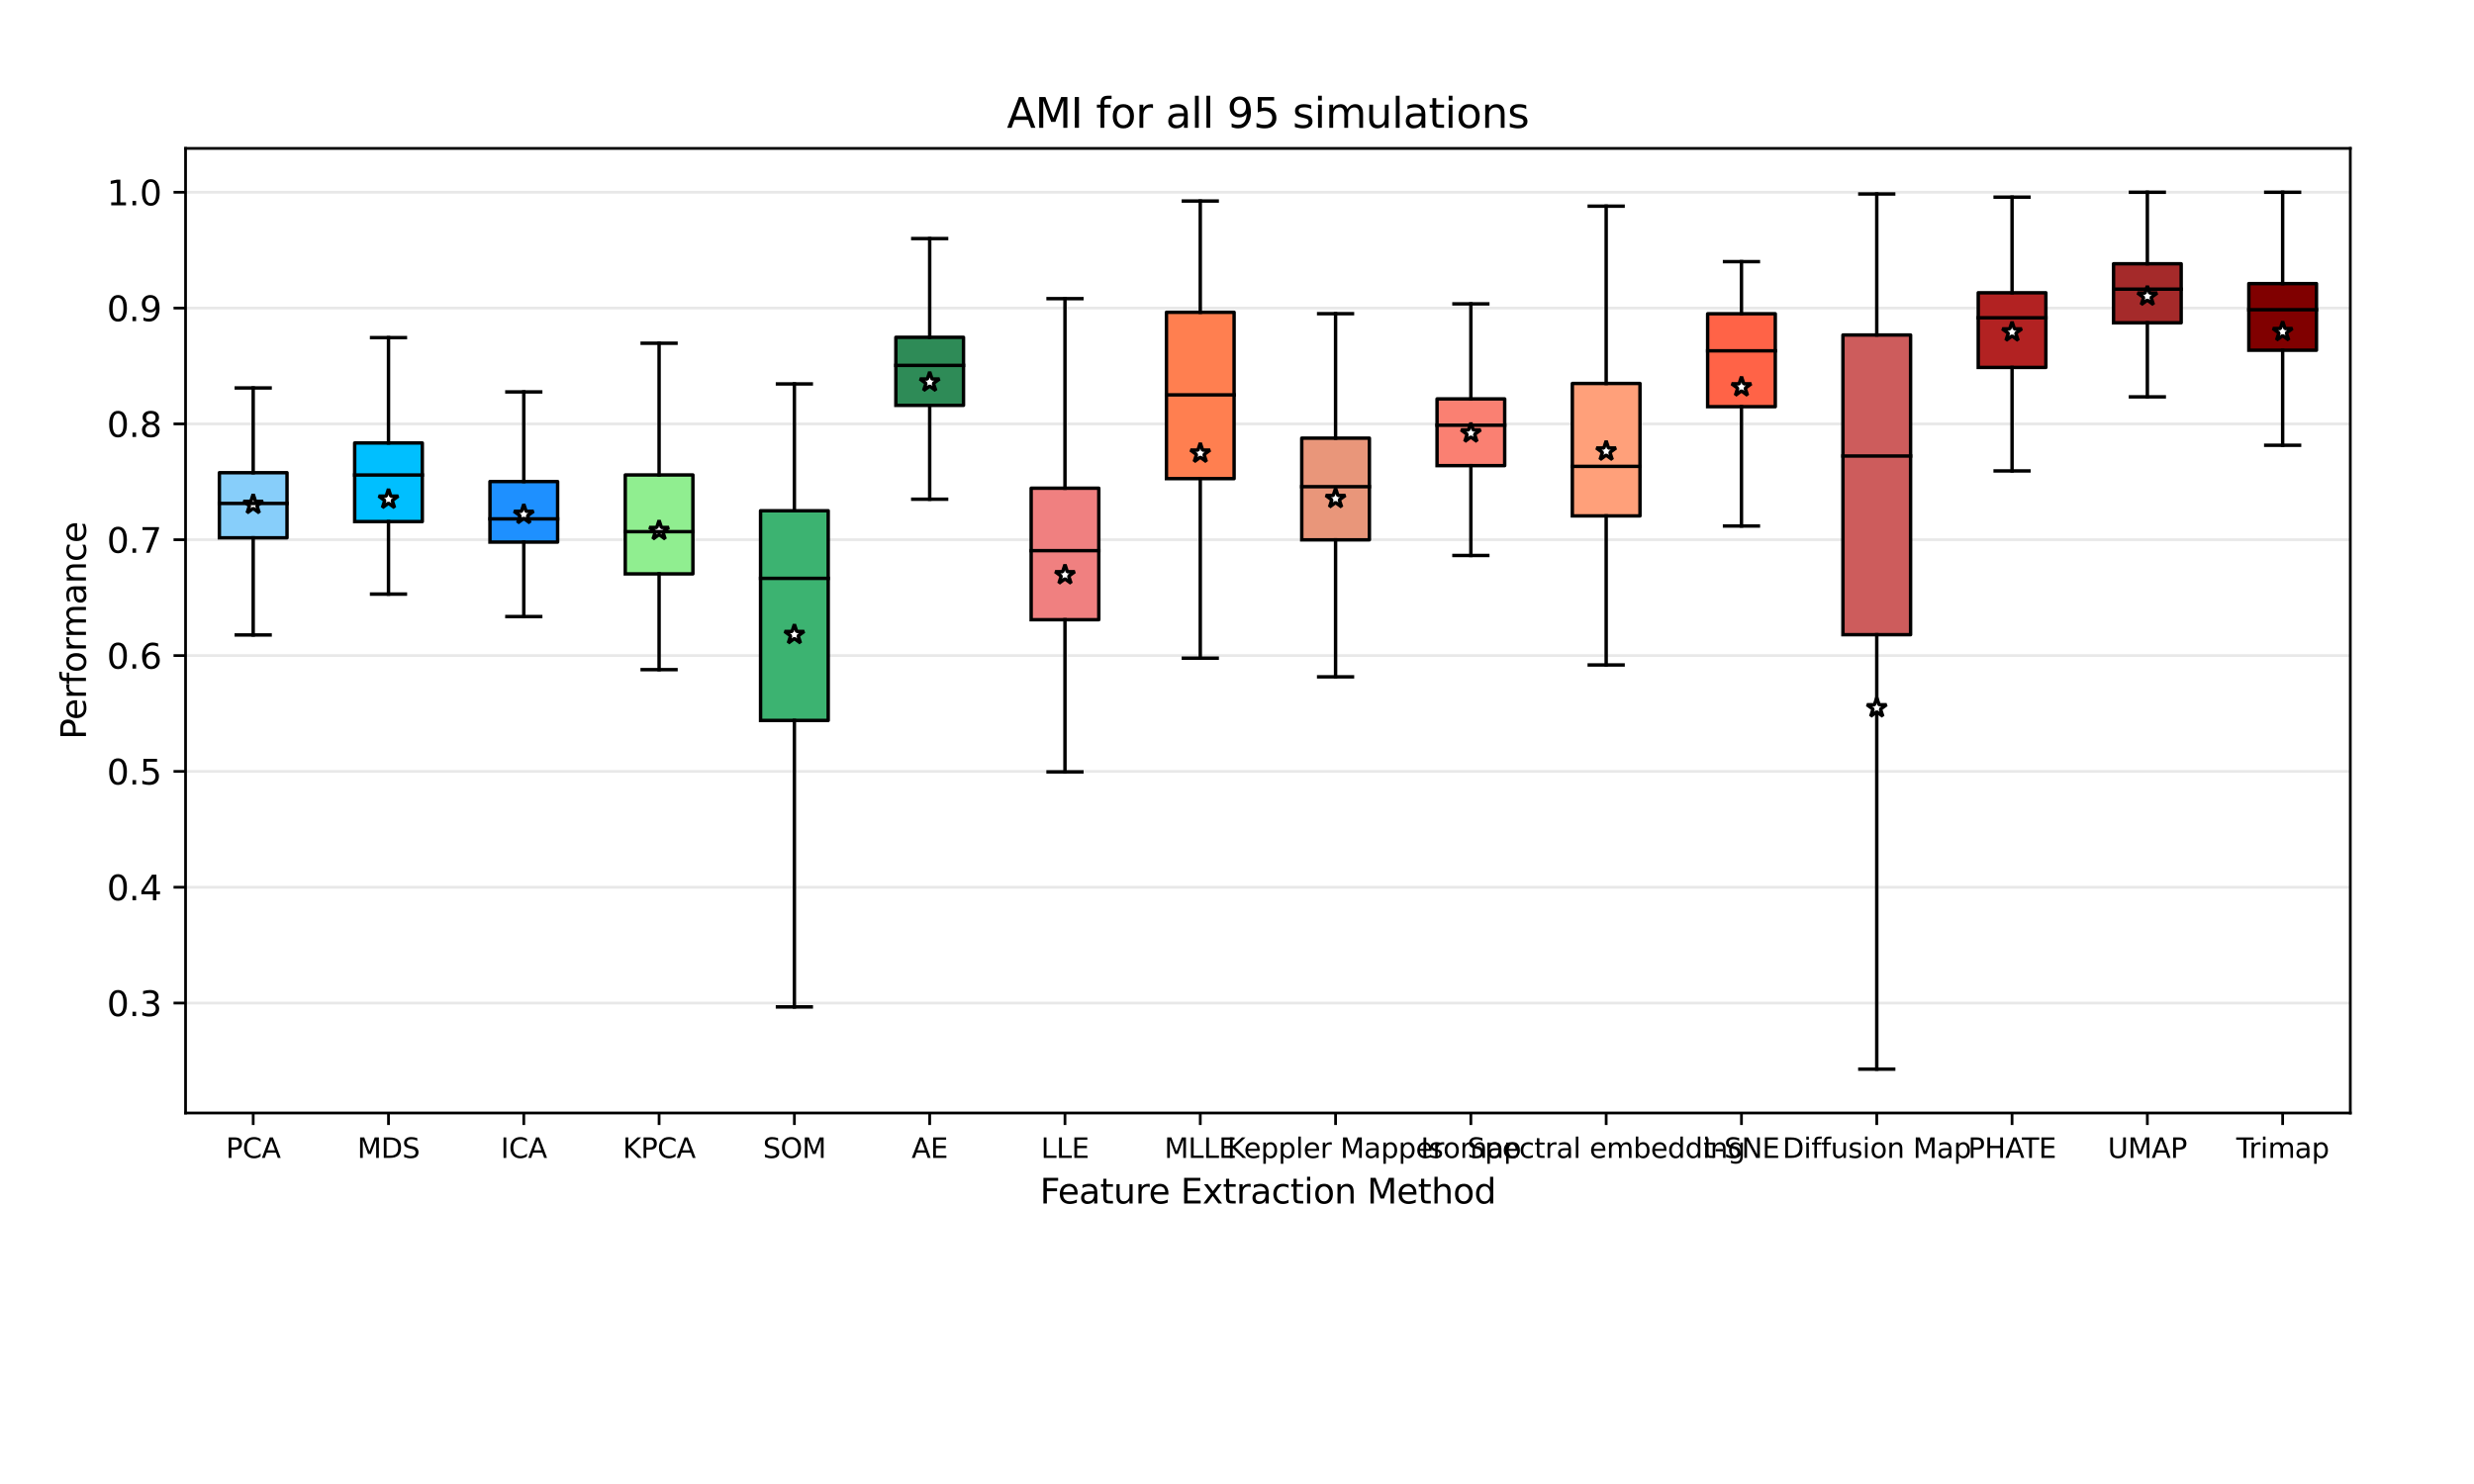 <?xml version="1.0" encoding="utf-8" standalone="no"?>
<!DOCTYPE svg PUBLIC "-//W3C//DTD SVG 1.1//EN"
  "http://www.w3.org/Graphics/SVG/1.1/DTD/svg11.dtd">
<svg xmlns:xlink="http://www.w3.org/1999/xlink" width="720pt" height="432pt" viewBox="0 0 720 432" xmlns="http://www.w3.org/2000/svg" version="1.1">
 <defs>
  <style type="text/css">*{stroke-linejoin: round; stroke-linecap: butt}</style>
 </defs>
 <g id="figure_1">
  <g id="patch_1">
   <path d="M 0 432 
L 720 432 
L 720 0 
L 0 0 
z
" style="fill: #ffffff"/>
  </g>
  <g id="axes_1">
   <g id="patch_2">
    <path d="M 54 324 
L 684 324 
L 684 43.2 
L 54 43.2 
z
" style="fill: #ffffff"/>
   </g>
   <g id="matplotlib.axis_1">
    <g id="xtick_1">
     <g id="line2d_1">
      <defs>
       <path id="m41c2783ea2" d="M 0 0 
L 0 3.5 
" style="stroke: #000000; stroke-width: 0.8"/>
      </defs>
      <g>
       <use xlink:href="#m41c2783ea2" x="73.688" y="324" style="stroke: #000000; stroke-width: 0.8"/>
      </g>
     </g>
     <g id="text_1">
      <!-- PCA -->
      <g transform="translate(65.746 337.079) scale(0.08 -0.08)">
       <defs>
        <path id="DejaVuSans-50" d="M 1259 4147 
L 1259 2394 
L 2053 2394 
Q 2494 2394 2734 2622 
Q 2975 2850 2975 3272 
Q 2975 3691 2734 3919 
Q 2494 4147 2053 4147 
L 1259 4147 
z
M 628 4666 
L 2053 4666 
Q 2838 4666 3239 4311 
Q 3641 3956 3641 3272 
Q 3641 2581 3239 2228 
Q 2838 1875 2053 1875 
L 1259 1875 
L 1259 0 
L 628 0 
L 628 4666 
z
" transform="scale(0.016)"/>
        <path id="DejaVuSans-43" d="M 4122 4306 
L 4122 3641 
Q 3803 3938 3442 4084 
Q 3081 4231 2675 4231 
Q 1875 4231 1450 3742 
Q 1025 3253 1025 2328 
Q 1025 1406 1450 917 
Q 1875 428 2675 428 
Q 3081 428 3442 575 
Q 3803 722 4122 1019 
L 4122 359 
Q 3791 134 3420 21 
Q 3050 -91 2638 -91 
Q 1578 -91 968 557 
Q 359 1206 359 2328 
Q 359 3453 968 4101 
Q 1578 4750 2638 4750 
Q 3056 4750 3426 4639 
Q 3797 4528 4122 4306 
z
" transform="scale(0.016)"/>
        <path id="DejaVuSans-41" d="M 2188 4044 
L 1331 1722 
L 3047 1722 
L 2188 4044 
z
M 1831 4666 
L 2547 4666 
L 4325 0 
L 3669 0 
L 3244 1197 
L 1141 1197 
L 716 0 
L 50 0 
L 1831 4666 
z
" transform="scale(0.016)"/>
       </defs>
       <use xlink:href="#DejaVuSans-50"/>
       <use xlink:href="#DejaVuSans-43" x="60.303"/>
       <use xlink:href="#DejaVuSans-41" x="130.127"/>
      </g>
     </g>
    </g>
    <g id="xtick_2">
     <g id="line2d_2">
      <g>
       <use xlink:href="#m41c2783ea2" x="113.062" y="324" style="stroke: #000000; stroke-width: 0.8"/>
      </g>
     </g>
     <g id="text_2">
      <!-- MDS -->
      <g transform="translate(103.992 337.079) scale(0.08 -0.08)">
       <defs>
        <path id="DejaVuSans-4d" d="M 628 4666 
L 1569 4666 
L 2759 1491 
L 3956 4666 
L 4897 4666 
L 4897 0 
L 4281 0 
L 4281 4097 
L 3078 897 
L 2444 897 
L 1241 4097 
L 1241 0 
L 628 0 
L 628 4666 
z
" transform="scale(0.016)"/>
        <path id="DejaVuSans-44" d="M 1259 4147 
L 1259 519 
L 2022 519 
Q 2988 519 3436 956 
Q 3884 1394 3884 2338 
Q 3884 3275 3436 3711 
Q 2988 4147 2022 4147 
L 1259 4147 
z
M 628 4666 
L 1925 4666 
Q 3281 4666 3915 4102 
Q 4550 3538 4550 2338 
Q 4550 1131 3912 565 
Q 3275 0 1925 0 
L 628 0 
L 628 4666 
z
" transform="scale(0.016)"/>
        <path id="DejaVuSans-53" d="M 3425 4513 
L 3425 3897 
Q 3066 4069 2747 4153 
Q 2428 4238 2131 4238 
Q 1616 4238 1336 4038 
Q 1056 3838 1056 3469 
Q 1056 3159 1242 3001 
Q 1428 2844 1947 2747 
L 2328 2669 
Q 3034 2534 3370 2195 
Q 3706 1856 3706 1288 
Q 3706 609 3251 259 
Q 2797 -91 1919 -91 
Q 1588 -91 1214 -16 
Q 841 59 441 206 
L 441 856 
Q 825 641 1194 531 
Q 1563 422 1919 422 
Q 2459 422 2753 634 
Q 3047 847 3047 1241 
Q 3047 1584 2836 1778 
Q 2625 1972 2144 2069 
L 1759 2144 
Q 1053 2284 737 2584 
Q 422 2884 422 3419 
Q 422 4038 858 4394 
Q 1294 4750 2059 4750 
Q 2388 4750 2728 4690 
Q 3069 4631 3425 4513 
z
" transform="scale(0.016)"/>
       </defs>
       <use xlink:href="#DejaVuSans-4d"/>
       <use xlink:href="#DejaVuSans-44" x="86.279"/>
       <use xlink:href="#DejaVuSans-53" x="163.281"/>
      </g>
     </g>
    </g>
    <g id="xtick_3">
     <g id="line2d_3">
      <g>
       <use xlink:href="#m41c2783ea2" x="152.438" y="324" style="stroke: #000000; stroke-width: 0.8"/>
      </g>
     </g>
     <g id="text_3">
      <!-- ICA -->
      <g transform="translate(145.728 337.079) scale(0.08 -0.08)">
       <defs>
        <path id="DejaVuSans-49" d="M 628 4666 
L 1259 4666 
L 1259 0 
L 628 0 
L 628 4666 
z
" transform="scale(0.016)"/>
       </defs>
       <use xlink:href="#DejaVuSans-49"/>
       <use xlink:href="#DejaVuSans-43" x="29.492"/>
       <use xlink:href="#DejaVuSans-41" x="99.316"/>
      </g>
     </g>
    </g>
    <g id="xtick_4">
     <g id="line2d_4">
      <g>
       <use xlink:href="#m41c2783ea2" x="191.812" y="324" style="stroke: #000000; stroke-width: 0.8"/>
      </g>
     </g>
     <g id="text_4">
      <!-- KPCA -->
      <g transform="translate(181.248 337.079) scale(0.08 -0.08)">
       <defs>
        <path id="DejaVuSans-4b" d="M 628 4666 
L 1259 4666 
L 1259 2694 
L 3353 4666 
L 4166 4666 
L 1850 2491 
L 4331 0 
L 3500 0 
L 1259 2247 
L 1259 0 
L 628 0 
L 628 4666 
z
" transform="scale(0.016)"/>
       </defs>
       <use xlink:href="#DejaVuSans-4b"/>
       <use xlink:href="#DejaVuSans-50" x="65.576"/>
       <use xlink:href="#DejaVuSans-43" x="125.879"/>
       <use xlink:href="#DejaVuSans-41" x="195.703"/>
      </g>
     </g>
    </g>
    <g id="xtick_5">
     <g id="line2d_5">
      <g>
       <use xlink:href="#m41c2783ea2" x="231.188" y="324" style="stroke: #000000; stroke-width: 0.8"/>
      </g>
     </g>
     <g id="text_5">
      <!-- SOM -->
      <g transform="translate(222.048 337.079) scale(0.08 -0.08)">
       <defs>
        <path id="DejaVuSans-4f" d="M 2522 4238 
Q 1834 4238 1429 3725 
Q 1025 3213 1025 2328 
Q 1025 1447 1429 934 
Q 1834 422 2522 422 
Q 3209 422 3611 934 
Q 4013 1447 4013 2328 
Q 4013 3213 3611 3725 
Q 3209 4238 2522 4238 
z
M 2522 4750 
Q 3503 4750 4090 4092 
Q 4678 3434 4678 2328 
Q 4678 1225 4090 567 
Q 3503 -91 2522 -91 
Q 1538 -91 948 565 
Q 359 1222 359 2328 
Q 359 3434 948 4092 
Q 1538 4750 2522 4750 
z
" transform="scale(0.016)"/>
       </defs>
       <use xlink:href="#DejaVuSans-53"/>
       <use xlink:href="#DejaVuSans-4f" x="63.477"/>
       <use xlink:href="#DejaVuSans-4d" x="142.188"/>
      </g>
     </g>
    </g>
    <g id="xtick_6">
     <g id="line2d_6">
      <g>
       <use xlink:href="#m41c2783ea2" x="270.562" y="324" style="stroke: #000000; stroke-width: 0.8"/>
      </g>
     </g>
     <g id="text_6">
      <!-- AE -->
      <g transform="translate(265.299 337.079) scale(0.08 -0.08)">
       <defs>
        <path id="DejaVuSans-45" d="M 628 4666 
L 3578 4666 
L 3578 4134 
L 1259 4134 
L 1259 2753 
L 3481 2753 
L 3481 2222 
L 1259 2222 
L 1259 531 
L 3634 531 
L 3634 0 
L 628 0 
L 628 4666 
z
" transform="scale(0.016)"/>
       </defs>
       <use xlink:href="#DejaVuSans-41"/>
       <use xlink:href="#DejaVuSans-45" x="68.408"/>
      </g>
     </g>
    </g>
    <g id="xtick_7">
     <g id="line2d_7">
      <g>
       <use xlink:href="#m41c2783ea2" x="309.938" y="324" style="stroke: #000000; stroke-width: 0.8"/>
      </g>
     </g>
     <g id="text_7">
      <!-- LLE -->
      <g transform="translate(302.952 337.079) scale(0.08 -0.08)">
       <defs>
        <path id="DejaVuSans-4c" d="M 628 4666 
L 1259 4666 
L 1259 531 
L 3531 531 
L 3531 0 
L 628 0 
L 628 4666 
z
" transform="scale(0.016)"/>
       </defs>
       <use xlink:href="#DejaVuSans-4c"/>
       <use xlink:href="#DejaVuSans-4c" x="55.713"/>
       <use xlink:href="#DejaVuSans-45" x="111.426"/>
      </g>
     </g>
    </g>
    <g id="xtick_8">
     <g id="line2d_8">
      <g>
       <use xlink:href="#m41c2783ea2" x="349.312" y="324" style="stroke: #000000; stroke-width: 0.8"/>
      </g>
     </g>
     <g id="text_8">
      <!-- MLLE -->
      <g transform="translate(338.876 337.079) scale(0.08 -0.08)">
       <use xlink:href="#DejaVuSans-4d"/>
       <use xlink:href="#DejaVuSans-4c" x="86.279"/>
       <use xlink:href="#DejaVuSans-4c" x="141.992"/>
       <use xlink:href="#DejaVuSans-45" x="197.705"/>
      </g>
     </g>
    </g>
    <g id="xtick_9">
     <g id="line2d_9">
      <g>
       <use xlink:href="#m41c2783ea2" x="388.688" y="324" style="stroke: #000000; stroke-width: 0.8"/>
      </g>
     </g>
     <g id="text_9">
      <!-- Keppler Mapper -->
      <g transform="translate(357.149 337.079) scale(0.08 -0.08)">
       <defs>
        <path id="DejaVuSans-65" d="M 3597 1894 
L 3597 1613 
L 953 1613 
Q 991 1019 1311 708 
Q 1631 397 2203 397 
Q 2534 397 2845 478 
Q 3156 559 3463 722 
L 3463 178 
Q 3153 47 2828 -22 
Q 2503 -91 2169 -91 
Q 1331 -91 842 396 
Q 353 884 353 1716 
Q 353 2575 817 3079 
Q 1281 3584 2069 3584 
Q 2775 3584 3186 3129 
Q 3597 2675 3597 1894 
z
M 3022 2063 
Q 3016 2534 2758 2815 
Q 2500 3097 2075 3097 
Q 1594 3097 1305 2825 
Q 1016 2553 972 2059 
L 3022 2063 
z
" transform="scale(0.016)"/>
        <path id="DejaVuSans-70" d="M 1159 525 
L 1159 -1331 
L 581 -1331 
L 581 3500 
L 1159 3500 
L 1159 2969 
Q 1341 3281 1617 3432 
Q 1894 3584 2278 3584 
Q 2916 3584 3314 3078 
Q 3713 2572 3713 1747 
Q 3713 922 3314 415 
Q 2916 -91 2278 -91 
Q 1894 -91 1617 61 
Q 1341 213 1159 525 
z
M 3116 1747 
Q 3116 2381 2855 2742 
Q 2594 3103 2138 3103 
Q 1681 3103 1420 2742 
Q 1159 2381 1159 1747 
Q 1159 1113 1420 752 
Q 1681 391 2138 391 
Q 2594 391 2855 752 
Q 3116 1113 3116 1747 
z
" transform="scale(0.016)"/>
        <path id="DejaVuSans-6c" d="M 603 4863 
L 1178 4863 
L 1178 0 
L 603 0 
L 603 4863 
z
" transform="scale(0.016)"/>
        <path id="DejaVuSans-72" d="M 2631 2963 
Q 2534 3019 2420 3045 
Q 2306 3072 2169 3072 
Q 1681 3072 1420 2755 
Q 1159 2438 1159 1844 
L 1159 0 
L 581 0 
L 581 3500 
L 1159 3500 
L 1159 2956 
Q 1341 3275 1631 3429 
Q 1922 3584 2338 3584 
Q 2397 3584 2469 3576 
Q 2541 3569 2628 3553 
L 2631 2963 
z
" transform="scale(0.016)"/>
        <path id="DejaVuSans-20" transform="scale(0.016)"/>
        <path id="DejaVuSans-61" d="M 2194 1759 
Q 1497 1759 1228 1600 
Q 959 1441 959 1056 
Q 959 750 1161 570 
Q 1363 391 1709 391 
Q 2188 391 2477 730 
Q 2766 1069 2766 1631 
L 2766 1759 
L 2194 1759 
z
M 3341 1997 
L 3341 0 
L 2766 0 
L 2766 531 
Q 2569 213 2275 61 
Q 1981 -91 1556 -91 
Q 1019 -91 701 211 
Q 384 513 384 1019 
Q 384 1609 779 1909 
Q 1175 2209 1959 2209 
L 2766 2209 
L 2766 2266 
Q 2766 2663 2505 2880 
Q 2244 3097 1772 3097 
Q 1472 3097 1187 3025 
Q 903 2953 641 2809 
L 641 3341 
Q 956 3463 1253 3523 
Q 1550 3584 1831 3584 
Q 2591 3584 2966 3190 
Q 3341 2797 3341 1997 
z
" transform="scale(0.016)"/>
       </defs>
       <use xlink:href="#DejaVuSans-4b"/>
       <use xlink:href="#DejaVuSans-65" x="60.576"/>
       <use xlink:href="#DejaVuSans-70" x="122.1"/>
       <use xlink:href="#DejaVuSans-70" x="185.576"/>
       <use xlink:href="#DejaVuSans-6c" x="249.053"/>
       <use xlink:href="#DejaVuSans-65" x="276.836"/>
       <use xlink:href="#DejaVuSans-72" x="338.359"/>
       <use xlink:href="#DejaVuSans-20" x="379.473"/>
       <use xlink:href="#DejaVuSans-4d" x="411.26"/>
       <use xlink:href="#DejaVuSans-61" x="497.539"/>
       <use xlink:href="#DejaVuSans-70" x="558.818"/>
       <use xlink:href="#DejaVuSans-70" x="622.295"/>
       <use xlink:href="#DejaVuSans-65" x="685.771"/>
       <use xlink:href="#DejaVuSans-72" x="747.295"/>
      </g>
     </g>
    </g>
    <g id="xtick_10">
     <g id="line2d_10">
      <g>
       <use xlink:href="#m41c2783ea2" x="428.062" y="324" style="stroke: #000000; stroke-width: 0.8"/>
      </g>
     </g>
     <g id="text_10">
      <!-- Isomap -->
      <g transform="translate(413.464 337.079) scale(0.08 -0.08)">
       <defs>
        <path id="DejaVuSans-73" d="M 2834 3397 
L 2834 2853 
Q 2591 2978 2328 3040 
Q 2066 3103 1784 3103 
Q 1356 3103 1142 2972 
Q 928 2841 928 2578 
Q 928 2378 1081 2264 
Q 1234 2150 1697 2047 
L 1894 2003 
Q 2506 1872 2764 1633 
Q 3022 1394 3022 966 
Q 3022 478 2636 193 
Q 2250 -91 1575 -91 
Q 1294 -91 989 -36 
Q 684 19 347 128 
L 347 722 
Q 666 556 975 473 
Q 1284 391 1588 391 
Q 1994 391 2212 530 
Q 2431 669 2431 922 
Q 2431 1156 2273 1281 
Q 2116 1406 1581 1522 
L 1381 1569 
Q 847 1681 609 1914 
Q 372 2147 372 2553 
Q 372 3047 722 3315 
Q 1072 3584 1716 3584 
Q 2034 3584 2315 3537 
Q 2597 3491 2834 3397 
z
" transform="scale(0.016)"/>
        <path id="DejaVuSans-6f" d="M 1959 3097 
Q 1497 3097 1228 2736 
Q 959 2375 959 1747 
Q 959 1119 1226 758 
Q 1494 397 1959 397 
Q 2419 397 2687 759 
Q 2956 1122 2956 1747 
Q 2956 2369 2687 2733 
Q 2419 3097 1959 3097 
z
M 1959 3584 
Q 2709 3584 3137 3096 
Q 3566 2609 3566 1747 
Q 3566 888 3137 398 
Q 2709 -91 1959 -91 
Q 1206 -91 779 398 
Q 353 888 353 1747 
Q 353 2609 779 3096 
Q 1206 3584 1959 3584 
z
" transform="scale(0.016)"/>
        <path id="DejaVuSans-6d" d="M 3328 2828 
Q 3544 3216 3844 3400 
Q 4144 3584 4550 3584 
Q 5097 3584 5394 3201 
Q 5691 2819 5691 2113 
L 5691 0 
L 5113 0 
L 5113 2094 
Q 5113 2597 4934 2840 
Q 4756 3084 4391 3084 
Q 3944 3084 3684 2787 
Q 3425 2491 3425 1978 
L 3425 0 
L 2847 0 
L 2847 2094 
Q 2847 2600 2669 2842 
Q 2491 3084 2119 3084 
Q 1678 3084 1418 2786 
Q 1159 2488 1159 1978 
L 1159 0 
L 581 0 
L 581 3500 
L 1159 3500 
L 1159 2956 
Q 1356 3278 1631 3431 
Q 1906 3584 2284 3584 
Q 2666 3584 2933 3390 
Q 3200 3197 3328 2828 
z
" transform="scale(0.016)"/>
       </defs>
       <use xlink:href="#DejaVuSans-49"/>
       <use xlink:href="#DejaVuSans-73" x="29.492"/>
       <use xlink:href="#DejaVuSans-6f" x="81.592"/>
       <use xlink:href="#DejaVuSans-6d" x="142.773"/>
       <use xlink:href="#DejaVuSans-61" x="240.186"/>
       <use xlink:href="#DejaVuSans-70" x="301.465"/>
      </g>
     </g>
    </g>
    <g id="xtick_11">
     <g id="line2d_11">
      <g>
       <use xlink:href="#m41c2783ea2" x="467.438" y="324" style="stroke: #000000; stroke-width: 0.8"/>
      </g>
     </g>
     <g id="text_11">
      <!-- Spectral embedding -->
      <g transform="translate(427.029 337.079) scale(0.08 -0.08)">
       <defs>
        <path id="DejaVuSans-63" d="M 3122 3366 
L 3122 2828 
Q 2878 2963 2633 3030 
Q 2388 3097 2138 3097 
Q 1578 3097 1268 2742 
Q 959 2388 959 1747 
Q 959 1106 1268 751 
Q 1578 397 2138 397 
Q 2388 397 2633 464 
Q 2878 531 3122 666 
L 3122 134 
Q 2881 22 2623 -34 
Q 2366 -91 2075 -91 
Q 1284 -91 818 406 
Q 353 903 353 1747 
Q 353 2603 823 3093 
Q 1294 3584 2113 3584 
Q 2378 3584 2631 3529 
Q 2884 3475 3122 3366 
z
" transform="scale(0.016)"/>
        <path id="DejaVuSans-74" d="M 1172 4494 
L 1172 3500 
L 2356 3500 
L 2356 3053 
L 1172 3053 
L 1172 1153 
Q 1172 725 1289 603 
Q 1406 481 1766 481 
L 2356 481 
L 2356 0 
L 1766 0 
Q 1100 0 847 248 
Q 594 497 594 1153 
L 594 3053 
L 172 3053 
L 172 3500 
L 594 3500 
L 594 4494 
L 1172 4494 
z
" transform="scale(0.016)"/>
        <path id="DejaVuSans-62" d="M 3116 1747 
Q 3116 2381 2855 2742 
Q 2594 3103 2138 3103 
Q 1681 3103 1420 2742 
Q 1159 2381 1159 1747 
Q 1159 1113 1420 752 
Q 1681 391 2138 391 
Q 2594 391 2855 752 
Q 3116 1113 3116 1747 
z
M 1159 2969 
Q 1341 3281 1617 3432 
Q 1894 3584 2278 3584 
Q 2916 3584 3314 3078 
Q 3713 2572 3713 1747 
Q 3713 922 3314 415 
Q 2916 -91 2278 -91 
Q 1894 -91 1617 61 
Q 1341 213 1159 525 
L 1159 0 
L 581 0 
L 581 4863 
L 1159 4863 
L 1159 2969 
z
" transform="scale(0.016)"/>
        <path id="DejaVuSans-64" d="M 2906 2969 
L 2906 4863 
L 3481 4863 
L 3481 0 
L 2906 0 
L 2906 525 
Q 2725 213 2448 61 
Q 2172 -91 1784 -91 
Q 1150 -91 751 415 
Q 353 922 353 1747 
Q 353 2572 751 3078 
Q 1150 3584 1784 3584 
Q 2172 3584 2448 3432 
Q 2725 3281 2906 2969 
z
M 947 1747 
Q 947 1113 1208 752 
Q 1469 391 1925 391 
Q 2381 391 2643 752 
Q 2906 1113 2906 1747 
Q 2906 2381 2643 2742 
Q 2381 3103 1925 3103 
Q 1469 3103 1208 2742 
Q 947 2381 947 1747 
z
" transform="scale(0.016)"/>
        <path id="DejaVuSans-69" d="M 603 3500 
L 1178 3500 
L 1178 0 
L 603 0 
L 603 3500 
z
M 603 4863 
L 1178 4863 
L 1178 4134 
L 603 4134 
L 603 4863 
z
" transform="scale(0.016)"/>
        <path id="DejaVuSans-6e" d="M 3513 2113 
L 3513 0 
L 2938 0 
L 2938 2094 
Q 2938 2591 2744 2837 
Q 2550 3084 2163 3084 
Q 1697 3084 1428 2787 
Q 1159 2491 1159 1978 
L 1159 0 
L 581 0 
L 581 3500 
L 1159 3500 
L 1159 2956 
Q 1366 3272 1645 3428 
Q 1925 3584 2291 3584 
Q 2894 3584 3203 3211 
Q 3513 2838 3513 2113 
z
" transform="scale(0.016)"/>
        <path id="DejaVuSans-67" d="M 2906 1791 
Q 2906 2416 2648 2759 
Q 2391 3103 1925 3103 
Q 1463 3103 1205 2759 
Q 947 2416 947 1791 
Q 947 1169 1205 825 
Q 1463 481 1925 481 
Q 2391 481 2648 825 
Q 2906 1169 2906 1791 
z
M 3481 434 
Q 3481 -459 3084 -895 
Q 2688 -1331 1869 -1331 
Q 1566 -1331 1297 -1286 
Q 1028 -1241 775 -1147 
L 775 -588 
Q 1028 -725 1275 -790 
Q 1522 -856 1778 -856 
Q 2344 -856 2625 -561 
Q 2906 -266 2906 331 
L 2906 616 
Q 2728 306 2450 153 
Q 2172 0 1784 0 
Q 1141 0 747 490 
Q 353 981 353 1791 
Q 353 2603 747 3093 
Q 1141 3584 1784 3584 
Q 2172 3584 2450 3431 
Q 2728 3278 2906 2969 
L 2906 3500 
L 3481 3500 
L 3481 434 
z
" transform="scale(0.016)"/>
       </defs>
       <use xlink:href="#DejaVuSans-53"/>
       <use xlink:href="#DejaVuSans-70" x="63.477"/>
       <use xlink:href="#DejaVuSans-65" x="126.953"/>
       <use xlink:href="#DejaVuSans-63" x="188.477"/>
       <use xlink:href="#DejaVuSans-74" x="243.457"/>
       <use xlink:href="#DejaVuSans-72" x="282.666"/>
       <use xlink:href="#DejaVuSans-61" x="323.779"/>
       <use xlink:href="#DejaVuSans-6c" x="385.059"/>
       <use xlink:href="#DejaVuSans-20" x="412.842"/>
       <use xlink:href="#DejaVuSans-65" x="444.629"/>
       <use xlink:href="#DejaVuSans-6d" x="506.152"/>
       <use xlink:href="#DejaVuSans-62" x="603.564"/>
       <use xlink:href="#DejaVuSans-65" x="667.041"/>
       <use xlink:href="#DejaVuSans-64" x="728.564"/>
       <use xlink:href="#DejaVuSans-64" x="792.041"/>
       <use xlink:href="#DejaVuSans-69" x="855.518"/>
       <use xlink:href="#DejaVuSans-6e" x="883.301"/>
       <use xlink:href="#DejaVuSans-67" x="946.68"/>
      </g>
     </g>
    </g>
    <g id="xtick_12">
     <g id="line2d_12">
      <g>
       <use xlink:href="#m41c2783ea2" x="506.812" y="324" style="stroke: #000000; stroke-width: 0.8"/>
      </g>
     </g>
     <g id="text_12">
      <!-- t-SNE -->
      <g transform="translate(495.742 337.079) scale(0.08 -0.08)">
       <defs>
        <path id="DejaVuSans-2d" d="M 313 2009 
L 1997 2009 
L 1997 1497 
L 313 1497 
L 313 2009 
z
" transform="scale(0.016)"/>
        <path id="DejaVuSans-4e" d="M 628 4666 
L 1478 4666 
L 3547 763 
L 3547 4666 
L 4159 4666 
L 4159 0 
L 3309 0 
L 1241 3903 
L 1241 0 
L 628 0 
L 628 4666 
z
" transform="scale(0.016)"/>
       </defs>
       <use xlink:href="#DejaVuSans-74"/>
       <use xlink:href="#DejaVuSans-2d" x="39.209"/>
       <use xlink:href="#DejaVuSans-53" x="75.293"/>
       <use xlink:href="#DejaVuSans-4e" x="138.77"/>
       <use xlink:href="#DejaVuSans-45" x="213.574"/>
      </g>
     </g>
    </g>
    <g id="xtick_13">
     <g id="line2d_13">
      <g>
       <use xlink:href="#m41c2783ea2" x="546.188" y="324" style="stroke: #000000; stroke-width: 0.8"/>
      </g>
     </g>
     <g id="text_13">
      <!-- Diffusion Map -->
      <g transform="translate(518.754 337.079) scale(0.08 -0.08)">
       <defs>
        <path id="DejaVuSans-66" d="M 2375 4863 
L 2375 4384 
L 1825 4384 
Q 1516 4384 1395 4259 
Q 1275 4134 1275 3809 
L 1275 3500 
L 2222 3500 
L 2222 3053 
L 1275 3053 
L 1275 0 
L 697 0 
L 697 3053 
L 147 3053 
L 147 3500 
L 697 3500 
L 697 3744 
Q 697 4328 969 4595 
Q 1241 4863 1831 4863 
L 2375 4863 
z
" transform="scale(0.016)"/>
        <path id="DejaVuSans-75" d="M 544 1381 
L 544 3500 
L 1119 3500 
L 1119 1403 
Q 1119 906 1312 657 
Q 1506 409 1894 409 
Q 2359 409 2629 706 
Q 2900 1003 2900 1516 
L 2900 3500 
L 3475 3500 
L 3475 0 
L 2900 0 
L 2900 538 
Q 2691 219 2414 64 
Q 2138 -91 1772 -91 
Q 1169 -91 856 284 
Q 544 659 544 1381 
z
M 1991 3584 
L 1991 3584 
z
" transform="scale(0.016)"/>
       </defs>
       <use xlink:href="#DejaVuSans-44"/>
       <use xlink:href="#DejaVuSans-69" x="77.002"/>
       <use xlink:href="#DejaVuSans-66" x="104.785"/>
       <use xlink:href="#DejaVuSans-66" x="139.99"/>
       <use xlink:href="#DejaVuSans-75" x="175.195"/>
       <use xlink:href="#DejaVuSans-73" x="238.574"/>
       <use xlink:href="#DejaVuSans-69" x="290.674"/>
       <use xlink:href="#DejaVuSans-6f" x="318.457"/>
       <use xlink:href="#DejaVuSans-6e" x="379.639"/>
       <use xlink:href="#DejaVuSans-20" x="443.018"/>
       <use xlink:href="#DejaVuSans-4d" x="474.805"/>
       <use xlink:href="#DejaVuSans-61" x="561.084"/>
       <use xlink:href="#DejaVuSans-70" x="622.363"/>
      </g>
     </g>
    </g>
    <g id="xtick_14">
     <g id="line2d_14">
      <g>
       <use xlink:href="#m41c2783ea2" x="585.562" y="324" style="stroke: #000000; stroke-width: 0.8"/>
      </g>
     </g>
     <g id="text_14">
      <!-- PHATE -->
      <g transform="translate(572.746 337.079) scale(0.08 -0.08)">
       <defs>
        <path id="DejaVuSans-48" d="M 628 4666 
L 1259 4666 
L 1259 2753 
L 3553 2753 
L 3553 4666 
L 4184 4666 
L 4184 0 
L 3553 0 
L 3553 2222 
L 1259 2222 
L 1259 0 
L 628 0 
L 628 4666 
z
" transform="scale(0.016)"/>
        <path id="DejaVuSans-54" d="M -19 4666 
L 3928 4666 
L 3928 4134 
L 2272 4134 
L 2272 0 
L 1638 0 
L 1638 4134 
L -19 4134 
L -19 4666 
z
" transform="scale(0.016)"/>
       </defs>
       <use xlink:href="#DejaVuSans-50"/>
       <use xlink:href="#DejaVuSans-48" x="60.303"/>
       <use xlink:href="#DejaVuSans-41" x="135.498"/>
       <use xlink:href="#DejaVuSans-54" x="196.156"/>
       <use xlink:href="#DejaVuSans-45" x="257.24"/>
      </g>
     </g>
    </g>
    <g id="xtick_15">
     <g id="line2d_15">
      <g>
       <use xlink:href="#m41c2783ea2" x="624.938" y="324" style="stroke: #000000; stroke-width: 0.8"/>
      </g>
     </g>
     <g id="text_15">
      <!-- UMAP -->
      <g transform="translate(613.411 337.079) scale(0.08 -0.08)">
       <defs>
        <path id="DejaVuSans-55" d="M 556 4666 
L 1191 4666 
L 1191 1831 
Q 1191 1081 1462 751 
Q 1734 422 2344 422 
Q 2950 422 3222 751 
Q 3494 1081 3494 1831 
L 3494 4666 
L 4128 4666 
L 4128 1753 
Q 4128 841 3676 375 
Q 3225 -91 2344 -91 
Q 1459 -91 1007 375 
Q 556 841 556 1753 
L 556 4666 
z
" transform="scale(0.016)"/>
       </defs>
       <use xlink:href="#DejaVuSans-55"/>
       <use xlink:href="#DejaVuSans-4d" x="73.193"/>
       <use xlink:href="#DejaVuSans-41" x="159.473"/>
       <use xlink:href="#DejaVuSans-50" x="227.881"/>
      </g>
     </g>
    </g>
    <g id="xtick_16">
     <g id="line2d_16">
      <g>
       <use xlink:href="#m41c2783ea2" x="664.312" y="324" style="stroke: #000000; stroke-width: 0.8"/>
      </g>
     </g>
     <g id="text_16">
      <!-- Trimap -->
      <g transform="translate(650.817 337.079) scale(0.08 -0.08)">
       <use xlink:href="#DejaVuSans-54"/>
       <use xlink:href="#DejaVuSans-72" x="46.334"/>
       <use xlink:href="#DejaVuSans-69" x="87.447"/>
       <use xlink:href="#DejaVuSans-6d" x="115.23"/>
       <use xlink:href="#DejaVuSans-61" x="212.643"/>
       <use xlink:href="#DejaVuSans-70" x="273.922"/>
      </g>
     </g>
    </g>
    <g id="text_17">
     <!-- Feature Extraction Method -->
     <g transform="translate(302.654 350.341) scale(0.1 -0.1)">
      <defs>
       <path id="DejaVuSans-46" d="M 628 4666 
L 3309 4666 
L 3309 4134 
L 1259 4134 
L 1259 2759 
L 3109 2759 
L 3109 2228 
L 1259 2228 
L 1259 0 
L 628 0 
L 628 4666 
z
" transform="scale(0.016)"/>
       <path id="DejaVuSans-78" d="M 3513 3500 
L 2247 1797 
L 3578 0 
L 2900 0 
L 1881 1375 
L 863 0 
L 184 0 
L 1544 1831 
L 300 3500 
L 978 3500 
L 1906 2253 
L 2834 3500 
L 3513 3500 
z
" transform="scale(0.016)"/>
       <path id="DejaVuSans-68" d="M 3513 2113 
L 3513 0 
L 2938 0 
L 2938 2094 
Q 2938 2591 2744 2837 
Q 2550 3084 2163 3084 
Q 1697 3084 1428 2787 
Q 1159 2491 1159 1978 
L 1159 0 
L 581 0 
L 581 4863 
L 1159 4863 
L 1159 2956 
Q 1366 3272 1645 3428 
Q 1925 3584 2291 3584 
Q 2894 3584 3203 3211 
Q 3513 2838 3513 2113 
z
" transform="scale(0.016)"/>
      </defs>
      <use xlink:href="#DejaVuSans-46"/>
      <use xlink:href="#DejaVuSans-65" x="52.02"/>
      <use xlink:href="#DejaVuSans-61" x="113.543"/>
      <use xlink:href="#DejaVuSans-74" x="174.822"/>
      <use xlink:href="#DejaVuSans-75" x="214.031"/>
      <use xlink:href="#DejaVuSans-72" x="277.41"/>
      <use xlink:href="#DejaVuSans-65" x="316.273"/>
      <use xlink:href="#DejaVuSans-20" x="377.797"/>
      <use xlink:href="#DejaVuSans-45" x="409.584"/>
      <use xlink:href="#DejaVuSans-78" x="472.768"/>
      <use xlink:href="#DejaVuSans-74" x="531.947"/>
      <use xlink:href="#DejaVuSans-72" x="571.156"/>
      <use xlink:href="#DejaVuSans-61" x="612.27"/>
      <use xlink:href="#DejaVuSans-63" x="673.549"/>
      <use xlink:href="#DejaVuSans-74" x="728.529"/>
      <use xlink:href="#DejaVuSans-69" x="767.738"/>
      <use xlink:href="#DejaVuSans-6f" x="795.521"/>
      <use xlink:href="#DejaVuSans-6e" x="856.703"/>
      <use xlink:href="#DejaVuSans-20" x="920.082"/>
      <use xlink:href="#DejaVuSans-4d" x="951.869"/>
      <use xlink:href="#DejaVuSans-65" x="1038.148"/>
      <use xlink:href="#DejaVuSans-74" x="1099.672"/>
      <use xlink:href="#DejaVuSans-68" x="1138.881"/>
      <use xlink:href="#DejaVuSans-6f" x="1202.26"/>
      <use xlink:href="#DejaVuSans-64" x="1263.441"/>
     </g>
    </g>
   </g>
   <g id="matplotlib.axis_2">
    <g id="ytick_1">
     <g id="line2d_17">
      <path d="M 54 291.992 
L 684 291.992 
" clip-path="url(#pfad618f714)" style="fill: none; stroke: #d3d3d3; stroke-opacity: 0.5; stroke-width: 0.8; stroke-linecap: square"/>
     </g>
     <g id="line2d_18">
      <defs>
       <path id="m04261fad86" d="M 0 0 
L -3.5 0 
" style="stroke: #000000; stroke-width: 0.8"/>
      </defs>
      <g>
       <use xlink:href="#m04261fad86" x="54" y="291.992" style="stroke: #000000; stroke-width: 0.8"/>
      </g>
     </g>
     <g id="text_18">
      <!-- 0.3 -->
      <g transform="translate(31.097 295.791) scale(0.1 -0.1)">
       <defs>
        <path id="DejaVuSans-30" d="M 2034 4250 
Q 1547 4250 1301 3770 
Q 1056 3291 1056 2328 
Q 1056 1369 1301 889 
Q 1547 409 2034 409 
Q 2525 409 2770 889 
Q 3016 1369 3016 2328 
Q 3016 3291 2770 3770 
Q 2525 4250 2034 4250 
z
M 2034 4750 
Q 2819 4750 3233 4129 
Q 3647 3509 3647 2328 
Q 3647 1150 3233 529 
Q 2819 -91 2034 -91 
Q 1250 -91 836 529 
Q 422 1150 422 2328 
Q 422 3509 836 4129 
Q 1250 4750 2034 4750 
z
" transform="scale(0.016)"/>
        <path id="DejaVuSans-2e" d="M 684 794 
L 1344 794 
L 1344 0 
L 684 0 
L 684 794 
z
" transform="scale(0.016)"/>
        <path id="DejaVuSans-33" d="M 2597 2516 
Q 3050 2419 3304 2112 
Q 3559 1806 3559 1356 
Q 3559 666 3084 287 
Q 2609 -91 1734 -91 
Q 1441 -91 1130 -33 
Q 819 25 488 141 
L 488 750 
Q 750 597 1062 519 
Q 1375 441 1716 441 
Q 2309 441 2620 675 
Q 2931 909 2931 1356 
Q 2931 1769 2642 2001 
Q 2353 2234 1838 2234 
L 1294 2234 
L 1294 2753 
L 1863 2753 
Q 2328 2753 2575 2939 
Q 2822 3125 2822 3475 
Q 2822 3834 2567 4026 
Q 2313 4219 1838 4219 
Q 1578 4219 1281 4162 
Q 984 4106 628 3988 
L 628 4550 
Q 988 4650 1302 4700 
Q 1616 4750 1894 4750 
Q 2613 4750 3031 4423 
Q 3450 4097 3450 3541 
Q 3450 3153 3228 2886 
Q 3006 2619 2597 2516 
z
" transform="scale(0.016)"/>
       </defs>
       <use xlink:href="#DejaVuSans-30"/>
       <use xlink:href="#DejaVuSans-2e" x="63.623"/>
       <use xlink:href="#DejaVuSans-33" x="95.41"/>
      </g>
     </g>
    </g>
    <g id="ytick_2">
     <g id="line2d_19">
      <path d="M 54 258.274 
L 684 258.274 
" clip-path="url(#pfad618f714)" style="fill: none; stroke: #d3d3d3; stroke-opacity: 0.5; stroke-width: 0.8; stroke-linecap: square"/>
     </g>
     <g id="line2d_20">
      <g>
       <use xlink:href="#m04261fad86" x="54" y="258.274" style="stroke: #000000; stroke-width: 0.8"/>
      </g>
     </g>
     <g id="text_19">
      <!-- 0.4 -->
      <g transform="translate(31.097 262.073) scale(0.1 -0.1)">
       <defs>
        <path id="DejaVuSans-34" d="M 2419 4116 
L 825 1625 
L 2419 1625 
L 2419 4116 
z
M 2253 4666 
L 3047 4666 
L 3047 1625 
L 3713 1625 
L 3713 1100 
L 3047 1100 
L 3047 0 
L 2419 0 
L 2419 1100 
L 313 1100 
L 313 1709 
L 2253 4666 
z
" transform="scale(0.016)"/>
       </defs>
       <use xlink:href="#DejaVuSans-30"/>
       <use xlink:href="#DejaVuSans-2e" x="63.623"/>
       <use xlink:href="#DejaVuSans-34" x="95.41"/>
      </g>
     </g>
    </g>
    <g id="ytick_3">
     <g id="line2d_21">
      <path d="M 54 224.555 
L 684 224.555 
" clip-path="url(#pfad618f714)" style="fill: none; stroke: #d3d3d3; stroke-opacity: 0.5; stroke-width: 0.8; stroke-linecap: square"/>
     </g>
     <g id="line2d_22">
      <g>
       <use xlink:href="#m04261fad86" x="54" y="224.555" style="stroke: #000000; stroke-width: 0.8"/>
      </g>
     </g>
     <g id="text_20">
      <!-- 0.5 -->
      <g transform="translate(31.097 228.354) scale(0.1 -0.1)">
       <defs>
        <path id="DejaVuSans-35" d="M 691 4666 
L 3169 4666 
L 3169 4134 
L 1269 4134 
L 1269 2991 
Q 1406 3038 1543 3061 
Q 1681 3084 1819 3084 
Q 2600 3084 3056 2656 
Q 3513 2228 3513 1497 
Q 3513 744 3044 326 
Q 2575 -91 1722 -91 
Q 1428 -91 1123 -41 
Q 819 9 494 109 
L 494 744 
Q 775 591 1075 516 
Q 1375 441 1709 441 
Q 2250 441 2565 725 
Q 2881 1009 2881 1497 
Q 2881 1984 2565 2268 
Q 2250 2553 1709 2553 
Q 1456 2553 1204 2497 
Q 953 2441 691 2322 
L 691 4666 
z
" transform="scale(0.016)"/>
       </defs>
       <use xlink:href="#DejaVuSans-30"/>
       <use xlink:href="#DejaVuSans-2e" x="63.623"/>
       <use xlink:href="#DejaVuSans-35" x="95.41"/>
      </g>
     </g>
    </g>
    <g id="ytick_4">
     <g id="line2d_23">
      <path d="M 54 190.837 
L 684 190.837 
" clip-path="url(#pfad618f714)" style="fill: none; stroke: #d3d3d3; stroke-opacity: 0.5; stroke-width: 0.8; stroke-linecap: square"/>
     </g>
     <g id="line2d_24">
      <g>
       <use xlink:href="#m04261fad86" x="54" y="190.837" style="stroke: #000000; stroke-width: 0.8"/>
      </g>
     </g>
     <g id="text_21">
      <!-- 0.6 -->
      <g transform="translate(31.097 194.636) scale(0.1 -0.1)">
       <defs>
        <path id="DejaVuSans-36" d="M 2113 2584 
Q 1688 2584 1439 2293 
Q 1191 2003 1191 1497 
Q 1191 994 1439 701 
Q 1688 409 2113 409 
Q 2538 409 2786 701 
Q 3034 994 3034 1497 
Q 3034 2003 2786 2293 
Q 2538 2584 2113 2584 
z
M 3366 4563 
L 3366 3988 
Q 3128 4100 2886 4159 
Q 2644 4219 2406 4219 
Q 1781 4219 1451 3797 
Q 1122 3375 1075 2522 
Q 1259 2794 1537 2939 
Q 1816 3084 2150 3084 
Q 2853 3084 3261 2657 
Q 3669 2231 3669 1497 
Q 3669 778 3244 343 
Q 2819 -91 2113 -91 
Q 1303 -91 875 529 
Q 447 1150 447 2328 
Q 447 3434 972 4092 
Q 1497 4750 2381 4750 
Q 2619 4750 2861 4703 
Q 3103 4656 3366 4563 
z
" transform="scale(0.016)"/>
       </defs>
       <use xlink:href="#DejaVuSans-30"/>
       <use xlink:href="#DejaVuSans-2e" x="63.623"/>
       <use xlink:href="#DejaVuSans-36" x="95.41"/>
      </g>
     </g>
    </g>
    <g id="ytick_5">
     <g id="line2d_25">
      <path d="M 54 157.119 
L 684 157.119 
" clip-path="url(#pfad618f714)" style="fill: none; stroke: #d3d3d3; stroke-opacity: 0.5; stroke-width: 0.8; stroke-linecap: square"/>
     </g>
     <g id="line2d_26">
      <g>
       <use xlink:href="#m04261fad86" x="54" y="157.119" style="stroke: #000000; stroke-width: 0.8"/>
      </g>
     </g>
     <g id="text_22">
      <!-- 0.7 -->
      <g transform="translate(31.097 160.918) scale(0.1 -0.1)">
       <defs>
        <path id="DejaVuSans-37" d="M 525 4666 
L 3525 4666 
L 3525 4397 
L 1831 0 
L 1172 0 
L 2766 4134 
L 525 4134 
L 525 4666 
z
" transform="scale(0.016)"/>
       </defs>
       <use xlink:href="#DejaVuSans-30"/>
       <use xlink:href="#DejaVuSans-2e" x="63.623"/>
       <use xlink:href="#DejaVuSans-37" x="95.41"/>
      </g>
     </g>
    </g>
    <g id="ytick_6">
     <g id="line2d_27">
      <path d="M 54 123.4 
L 684 123.4 
" clip-path="url(#pfad618f714)" style="fill: none; stroke: #d3d3d3; stroke-opacity: 0.5; stroke-width: 0.8; stroke-linecap: square"/>
     </g>
     <g id="line2d_28">
      <g>
       <use xlink:href="#m04261fad86" x="54" y="123.4" style="stroke: #000000; stroke-width: 0.8"/>
      </g>
     </g>
     <g id="text_23">
      <!-- 0.8 -->
      <g transform="translate(31.097 127.199) scale(0.1 -0.1)">
       <defs>
        <path id="DejaVuSans-38" d="M 2034 2216 
Q 1584 2216 1326 1975 
Q 1069 1734 1069 1313 
Q 1069 891 1326 650 
Q 1584 409 2034 409 
Q 2484 409 2743 651 
Q 3003 894 3003 1313 
Q 3003 1734 2745 1975 
Q 2488 2216 2034 2216 
z
M 1403 2484 
Q 997 2584 770 2862 
Q 544 3141 544 3541 
Q 544 4100 942 4425 
Q 1341 4750 2034 4750 
Q 2731 4750 3128 4425 
Q 3525 4100 3525 3541 
Q 3525 3141 3298 2862 
Q 3072 2584 2669 2484 
Q 3125 2378 3379 2068 
Q 3634 1759 3634 1313 
Q 3634 634 3220 271 
Q 2806 -91 2034 -91 
Q 1263 -91 848 271 
Q 434 634 434 1313 
Q 434 1759 690 2068 
Q 947 2378 1403 2484 
z
M 1172 3481 
Q 1172 3119 1398 2916 
Q 1625 2713 2034 2713 
Q 2441 2713 2670 2916 
Q 2900 3119 2900 3481 
Q 2900 3844 2670 4047 
Q 2441 4250 2034 4250 
Q 1625 4250 1398 4047 
Q 1172 3844 1172 3481 
z
" transform="scale(0.016)"/>
       </defs>
       <use xlink:href="#DejaVuSans-30"/>
       <use xlink:href="#DejaVuSans-2e" x="63.623"/>
       <use xlink:href="#DejaVuSans-38" x="95.41"/>
      </g>
     </g>
    </g>
    <g id="ytick_7">
     <g id="line2d_29">
      <path d="M 54 89.682 
L 684 89.682 
" clip-path="url(#pfad618f714)" style="fill: none; stroke: #d3d3d3; stroke-opacity: 0.5; stroke-width: 0.8; stroke-linecap: square"/>
     </g>
     <g id="line2d_30">
      <g>
       <use xlink:href="#m04261fad86" x="54" y="89.682" style="stroke: #000000; stroke-width: 0.8"/>
      </g>
     </g>
     <g id="text_24">
      <!-- 0.9 -->
      <g transform="translate(31.097 93.481) scale(0.1 -0.1)">
       <defs>
        <path id="DejaVuSans-39" d="M 703 97 
L 703 672 
Q 941 559 1184 500 
Q 1428 441 1663 441 
Q 2288 441 2617 861 
Q 2947 1281 2994 2138 
Q 2813 1869 2534 1725 
Q 2256 1581 1919 1581 
Q 1219 1581 811 2004 
Q 403 2428 403 3163 
Q 403 3881 828 4315 
Q 1253 4750 1959 4750 
Q 2769 4750 3195 4129 
Q 3622 3509 3622 2328 
Q 3622 1225 3098 567 
Q 2575 -91 1691 -91 
Q 1453 -91 1209 -44 
Q 966 3 703 97 
z
M 1959 2075 
Q 2384 2075 2632 2365 
Q 2881 2656 2881 3163 
Q 2881 3666 2632 3958 
Q 2384 4250 1959 4250 
Q 1534 4250 1286 3958 
Q 1038 3666 1038 3163 
Q 1038 2656 1286 2365 
Q 1534 2075 1959 2075 
z
" transform="scale(0.016)"/>
       </defs>
       <use xlink:href="#DejaVuSans-30"/>
       <use xlink:href="#DejaVuSans-2e" x="63.623"/>
       <use xlink:href="#DejaVuSans-39" x="95.41"/>
      </g>
     </g>
    </g>
    <g id="ytick_8">
     <g id="line2d_31">
      <path d="M 54 55.964 
L 684 55.964 
" clip-path="url(#pfad618f714)" style="fill: none; stroke: #d3d3d3; stroke-opacity: 0.5; stroke-width: 0.8; stroke-linecap: square"/>
     </g>
     <g id="line2d_32">
      <g>
       <use xlink:href="#m04261fad86" x="54" y="55.964" style="stroke: #000000; stroke-width: 0.8"/>
      </g>
     </g>
     <g id="text_25">
      <!-- 1.0 -->
      <g transform="translate(31.097 59.763) scale(0.1 -0.1)">
       <defs>
        <path id="DejaVuSans-31" d="M 794 531 
L 1825 531 
L 1825 4091 
L 703 3866 
L 703 4441 
L 1819 4666 
L 2450 4666 
L 2450 531 
L 3481 531 
L 3481 0 
L 794 0 
L 794 531 
z
" transform="scale(0.016)"/>
       </defs>
       <use xlink:href="#DejaVuSans-31"/>
       <use xlink:href="#DejaVuSans-2e" x="63.623"/>
       <use xlink:href="#DejaVuSans-30" x="95.41"/>
      </g>
     </g>
    </g>
    <g id="text_26">
     <!-- Performance -->
     <g transform="translate(25.017 215.282) rotate(-90) scale(0.1 -0.1)">
      <use xlink:href="#DejaVuSans-50"/>
      <use xlink:href="#DejaVuSans-65" x="56.678"/>
      <use xlink:href="#DejaVuSans-72" x="118.201"/>
      <use xlink:href="#DejaVuSans-66" x="159.314"/>
      <use xlink:href="#DejaVuSans-6f" x="194.52"/>
      <use xlink:href="#DejaVuSans-72" x="255.701"/>
      <use xlink:href="#DejaVuSans-6d" x="295.064"/>
      <use xlink:href="#DejaVuSans-61" x="392.477"/>
      <use xlink:href="#DejaVuSans-6e" x="453.756"/>
      <use xlink:href="#DejaVuSans-63" x="517.135"/>
      <use xlink:href="#DejaVuSans-65" x="572.115"/>
     </g>
    </g>
   </g>
   <g id="patch_3">
    <path d="M 63.844 156.554 
L 83.531 156.554 
L 83.531 137.604 
L 63.844 137.604 
z
" clip-path="url(#pfad618f714)" style="fill: #87cefa"/>
   </g>
   <g id="patch_4">
    <path d="M 103.219 151.84 
L 122.906 151.84 
L 122.906 128.954 
L 103.219 128.954 
z
" clip-path="url(#pfad618f714)" style="fill: #00bfff"/>
   </g>
   <g id="patch_5">
    <path d="M 142.594 157.805 
L 162.281 157.805 
L 162.281 140.181 
L 142.594 140.181 
z
" clip-path="url(#pfad618f714)" style="fill: #1e90ff"/>
   </g>
   <g id="patch_6">
    <path d="M 181.969 167.055 
L 201.656 167.055 
L 201.656 138.263 
L 181.969 138.263 
z
" clip-path="url(#pfad618f714)" style="fill: #90ee90"/>
   </g>
   <g id="patch_7">
    <path d="M 221.344 209.727 
L 241.031 209.727 
L 241.031 148.676 
L 221.344 148.676 
z
" clip-path="url(#pfad618f714)" style="fill: #3cb371"/>
   </g>
   <g id="patch_8">
    <path d="M 260.719 118.005 
L 280.406 118.005 
L 280.406 98.196 
L 260.719 98.196 
z
" clip-path="url(#pfad618f714)" style="fill: #2e8b57"/>
   </g>
   <g id="patch_9">
    <path d="M 300.094 180.395 
L 319.781 180.395 
L 319.781 142.121 
L 300.094 142.121 
z
" clip-path="url(#pfad618f714)" style="fill: #f08080"/>
   </g>
   <g id="patch_10">
    <path d="M 339.469 139.335 
L 359.156 139.335 
L 359.156 90.909 
L 339.469 90.909 
z
" clip-path="url(#pfad618f714)" style="fill: #ff7f50"/>
   </g>
   <g id="patch_11">
    <path d="M 378.844 157.145 
L 398.531 157.145 
L 398.531 127.544 
L 378.844 127.544 
z
" clip-path="url(#pfad618f714)" style="fill: #e9967a"/>
   </g>
   <g id="patch_12">
    <path d="M 418.219 135.544 
L 437.906 135.544 
L 437.906 116.13 
L 418.219 116.13 
z
" clip-path="url(#pfad618f714)" style="fill: #fa8072"/>
   </g>
   <g id="patch_13">
    <path d="M 457.594 150.183 
L 477.281 150.183 
L 477.281 111.632 
L 457.594 111.632 
z
" clip-path="url(#pfad618f714)" style="fill: #ffa07a"/>
   </g>
   <g id="patch_14">
    <path d="M 496.969 118.395 
L 516.656 118.395 
L 516.656 91.342 
L 496.969 91.342 
z
" clip-path="url(#pfad618f714)" style="fill: #ff6347"/>
   </g>
   <g id="patch_15">
    <path d="M 536.344 184.763 
L 556.031 184.763 
L 556.031 97.524 
L 536.344 97.524 
z
" clip-path="url(#pfad618f714)" style="fill: #cd5c5c"/>
   </g>
   <g id="patch_16">
    <path d="M 575.719 106.962 
L 595.406 106.962 
L 595.406 85.223 
L 575.719 85.223 
z
" clip-path="url(#pfad618f714)" style="fill: #b22222"/>
   </g>
   <g id="patch_17">
    <path d="M 615.094 93.965 
L 634.781 93.965 
L 634.781 76.787 
L 615.094 76.787 
z
" clip-path="url(#pfad618f714)" style="fill: #a52a2a"/>
   </g>
   <g id="patch_18">
    <path d="M 654.469 101.952 
L 674.156 101.952 
L 674.156 82.554 
L 654.469 82.554 
z
" clip-path="url(#pfad618f714)" style="fill: #800000"/>
   </g>
   <g id="line2d_33">
    <path d="M 63.844 156.554 
L 83.531 156.554 
L 83.531 137.604 
L 63.844 137.604 
L 63.844 156.554 
" clip-path="url(#pfad618f714)" style="fill: none; stroke: #000000; stroke-linecap: square"/>
   </g>
   <g id="line2d_34">
    <path d="M 73.688 156.554 
L 73.688 184.837 
" clip-path="url(#pfad618f714)" style="fill: none; stroke: #000000; stroke-linecap: square"/>
   </g>
   <g id="line2d_35">
    <path d="M 73.688 137.604 
L 73.688 112.936 
" clip-path="url(#pfad618f714)" style="fill: none; stroke: #000000; stroke-linecap: square"/>
   </g>
   <g id="line2d_36">
    <path d="M 68.766 184.837 
L 78.609 184.837 
" clip-path="url(#pfad618f714)" style="fill: none; stroke: #000000; stroke-linecap: square"/>
   </g>
   <g id="line2d_37">
    <path d="M 68.766 112.936 
L 78.609 112.936 
" clip-path="url(#pfad618f714)" style="fill: none; stroke: #000000; stroke-linecap: square"/>
   </g>
   <g id="line2d_38">
    <path d="M 103.219 151.84 
L 122.906 151.84 
L 122.906 128.954 
L 103.219 128.954 
L 103.219 151.84 
" clip-path="url(#pfad618f714)" style="fill: none; stroke: #000000; stroke-linecap: square"/>
   </g>
   <g id="line2d_39">
    <path d="M 113.062 151.84 
L 113.062 172.944 
" clip-path="url(#pfad618f714)" style="fill: none; stroke: #000000; stroke-linecap: square"/>
   </g>
   <g id="line2d_40">
    <path d="M 113.062 128.954 
L 113.062 98.285 
" clip-path="url(#pfad618f714)" style="fill: none; stroke: #000000; stroke-linecap: square"/>
   </g>
   <g id="line2d_41">
    <path d="M 108.141 172.944 
L 117.984 172.944 
" clip-path="url(#pfad618f714)" style="fill: none; stroke: #000000; stroke-linecap: square"/>
   </g>
   <g id="line2d_42">
    <path d="M 108.141 98.285 
L 117.984 98.285 
" clip-path="url(#pfad618f714)" style="fill: none; stroke: #000000; stroke-linecap: square"/>
   </g>
   <g id="line2d_43">
    <path d="M 142.594 157.805 
L 162.281 157.805 
L 162.281 140.181 
L 142.594 140.181 
L 142.594 157.805 
" clip-path="url(#pfad618f714)" style="fill: none; stroke: #000000; stroke-linecap: square"/>
   </g>
   <g id="line2d_44">
    <path d="M 152.438 157.805 
L 152.438 179.475 
" clip-path="url(#pfad618f714)" style="fill: none; stroke: #000000; stroke-linecap: square"/>
   </g>
   <g id="line2d_45">
    <path d="M 152.438 140.181 
L 152.438 114.09 
" clip-path="url(#pfad618f714)" style="fill: none; stroke: #000000; stroke-linecap: square"/>
   </g>
   <g id="line2d_46">
    <path d="M 147.516 179.475 
L 157.359 179.475 
" clip-path="url(#pfad618f714)" style="fill: none; stroke: #000000; stroke-linecap: square"/>
   </g>
   <g id="line2d_47">
    <path d="M 147.516 114.09 
L 157.359 114.09 
" clip-path="url(#pfad618f714)" style="fill: none; stroke: #000000; stroke-linecap: square"/>
   </g>
   <g id="line2d_48">
    <path d="M 181.969 167.055 
L 201.656 167.055 
L 201.656 138.263 
L 181.969 138.263 
L 181.969 167.055 
" clip-path="url(#pfad618f714)" style="fill: none; stroke: #000000; stroke-linecap: square"/>
   </g>
   <g id="line2d_49">
    <path d="M 191.812 167.055 
L 191.812 194.941 
" clip-path="url(#pfad618f714)" style="fill: none; stroke: #000000; stroke-linecap: square"/>
   </g>
   <g id="line2d_50">
    <path d="M 191.812 138.263 
L 191.812 99.921 
" clip-path="url(#pfad618f714)" style="fill: none; stroke: #000000; stroke-linecap: square"/>
   </g>
   <g id="line2d_51">
    <path d="M 186.891 194.941 
L 196.734 194.941 
" clip-path="url(#pfad618f714)" style="fill: none; stroke: #000000; stroke-linecap: square"/>
   </g>
   <g id="line2d_52">
    <path d="M 186.891 99.921 
L 196.734 99.921 
" clip-path="url(#pfad618f714)" style="fill: none; stroke: #000000; stroke-linecap: square"/>
   </g>
   <g id="line2d_53">
    <path d="M 221.344 209.727 
L 241.031 209.727 
L 241.031 148.676 
L 221.344 148.676 
L 221.344 209.727 
" clip-path="url(#pfad618f714)" style="fill: none; stroke: #000000; stroke-linecap: square"/>
   </g>
   <g id="line2d_54">
    <path d="M 231.188 209.727 
L 231.188 293.116 
" clip-path="url(#pfad618f714)" style="fill: none; stroke: #000000; stroke-linecap: square"/>
   </g>
   <g id="line2d_55">
    <path d="M 231.188 148.676 
L 231.188 111.772 
" clip-path="url(#pfad618f714)" style="fill: none; stroke: #000000; stroke-linecap: square"/>
   </g>
   <g id="line2d_56">
    <path d="M 226.266 293.116 
L 236.109 293.116 
" clip-path="url(#pfad618f714)" style="fill: none; stroke: #000000; stroke-linecap: square"/>
   </g>
   <g id="line2d_57">
    <path d="M 226.266 111.772 
L 236.109 111.772 
" clip-path="url(#pfad618f714)" style="fill: none; stroke: #000000; stroke-linecap: square"/>
   </g>
   <g id="line2d_58">
    <path d="M 260.719 118.005 
L 280.406 118.005 
L 280.406 98.196 
L 260.719 98.196 
L 260.719 118.005 
" clip-path="url(#pfad618f714)" style="fill: none; stroke: #000000; stroke-linecap: square"/>
   </g>
   <g id="line2d_59">
    <path d="M 270.562 118.005 
L 270.562 145.317 
" clip-path="url(#pfad618f714)" style="fill: none; stroke: #000000; stroke-linecap: square"/>
   </g>
   <g id="line2d_60">
    <path d="M 270.562 98.196 
L 270.562 69.451 
" clip-path="url(#pfad618f714)" style="fill: none; stroke: #000000; stroke-linecap: square"/>
   </g>
   <g id="line2d_61">
    <path d="M 265.641 145.317 
L 275.484 145.317 
" clip-path="url(#pfad618f714)" style="fill: none; stroke: #000000; stroke-linecap: square"/>
   </g>
   <g id="line2d_62">
    <path d="M 265.641 69.451 
L 275.484 69.451 
" clip-path="url(#pfad618f714)" style="fill: none; stroke: #000000; stroke-linecap: square"/>
   </g>
   <g id="line2d_63">
    <path d="M 300.094 180.395 
L 319.781 180.395 
L 319.781 142.121 
L 300.094 142.121 
L 300.094 180.395 
" clip-path="url(#pfad618f714)" style="fill: none; stroke: #000000; stroke-linecap: square"/>
   </g>
   <g id="line2d_64">
    <path d="M 309.938 180.395 
L 309.938 224.691 
" clip-path="url(#pfad618f714)" style="fill: none; stroke: #000000; stroke-linecap: square"/>
   </g>
   <g id="line2d_65">
    <path d="M 309.938 142.121 
L 309.938 86.937 
" clip-path="url(#pfad618f714)" style="fill: none; stroke: #000000; stroke-linecap: square"/>
   </g>
   <g id="line2d_66">
    <path d="M 305.016 224.691 
L 314.859 224.691 
" clip-path="url(#pfad618f714)" style="fill: none; stroke: #000000; stroke-linecap: square"/>
   </g>
   <g id="line2d_67">
    <path d="M 305.016 86.937 
L 314.859 86.937 
" clip-path="url(#pfad618f714)" style="fill: none; stroke: #000000; stroke-linecap: square"/>
   </g>
   <g id="line2d_68">
    <path d="M 339.469 139.335 
L 359.156 139.335 
L 359.156 90.909 
L 339.469 90.909 
L 339.469 139.335 
" clip-path="url(#pfad618f714)" style="fill: none; stroke: #000000; stroke-linecap: square"/>
   </g>
   <g id="line2d_69">
    <path d="M 349.312 139.335 
L 349.312 191.603 
" clip-path="url(#pfad618f714)" style="fill: none; stroke: #000000; stroke-linecap: square"/>
   </g>
   <g id="line2d_70">
    <path d="M 349.312 90.909 
L 349.312 58.515 
" clip-path="url(#pfad618f714)" style="fill: none; stroke: #000000; stroke-linecap: square"/>
   </g>
   <g id="line2d_71">
    <path d="M 344.391 191.603 
L 354.234 191.603 
" clip-path="url(#pfad618f714)" style="fill: none; stroke: #000000; stroke-linecap: square"/>
   </g>
   <g id="line2d_72">
    <path d="M 344.391 58.515 
L 354.234 58.515 
" clip-path="url(#pfad618f714)" style="fill: none; stroke: #000000; stroke-linecap: square"/>
   </g>
   <g id="line2d_73">
    <path d="M 378.844 157.145 
L 398.531 157.145 
L 398.531 127.544 
L 378.844 127.544 
L 378.844 157.145 
" clip-path="url(#pfad618f714)" style="fill: none; stroke: #000000; stroke-linecap: square"/>
   </g>
   <g id="line2d_74">
    <path d="M 388.688 157.145 
L 388.688 197.038 
" clip-path="url(#pfad618f714)" style="fill: none; stroke: #000000; stroke-linecap: square"/>
   </g>
   <g id="line2d_75">
    <path d="M 388.688 127.544 
L 388.688 91.32 
" clip-path="url(#pfad618f714)" style="fill: none; stroke: #000000; stroke-linecap: square"/>
   </g>
   <g id="line2d_76">
    <path d="M 383.766 197.038 
L 393.609 197.038 
" clip-path="url(#pfad618f714)" style="fill: none; stroke: #000000; stroke-linecap: square"/>
   </g>
   <g id="line2d_77">
    <path d="M 383.766 91.32 
L 393.609 91.32 
" clip-path="url(#pfad618f714)" style="fill: none; stroke: #000000; stroke-linecap: square"/>
   </g>
   <g id="line2d_78">
    <path d="M 418.219 135.544 
L 437.906 135.544 
L 437.906 116.13 
L 418.219 116.13 
L 418.219 135.544 
" clip-path="url(#pfad618f714)" style="fill: none; stroke: #000000; stroke-linecap: square"/>
   </g>
   <g id="line2d_79">
    <path d="M 428.062 135.544 
L 428.062 161.705 
" clip-path="url(#pfad618f714)" style="fill: none; stroke: #000000; stroke-linecap: square"/>
   </g>
   <g id="line2d_80">
    <path d="M 428.062 116.13 
L 428.062 88.463 
" clip-path="url(#pfad618f714)" style="fill: none; stroke: #000000; stroke-linecap: square"/>
   </g>
   <g id="line2d_81">
    <path d="M 423.141 161.705 
L 432.984 161.705 
" clip-path="url(#pfad618f714)" style="fill: none; stroke: #000000; stroke-linecap: square"/>
   </g>
   <g id="line2d_82">
    <path d="M 423.141 88.463 
L 432.984 88.463 
" clip-path="url(#pfad618f714)" style="fill: none; stroke: #000000; stroke-linecap: square"/>
   </g>
   <g id="line2d_83">
    <path d="M 457.594 150.183 
L 477.281 150.183 
L 477.281 111.632 
L 457.594 111.632 
L 457.594 150.183 
" clip-path="url(#pfad618f714)" style="fill: none; stroke: #000000; stroke-linecap: square"/>
   </g>
   <g id="line2d_84">
    <path d="M 467.438 150.183 
L 467.438 193.582 
" clip-path="url(#pfad618f714)" style="fill: none; stroke: #000000; stroke-linecap: square"/>
   </g>
   <g id="line2d_85">
    <path d="M 467.438 111.632 
L 467.438 60.016 
" clip-path="url(#pfad618f714)" style="fill: none; stroke: #000000; stroke-linecap: square"/>
   </g>
   <g id="line2d_86">
    <path d="M 462.516 193.582 
L 472.359 193.582 
" clip-path="url(#pfad618f714)" style="fill: none; stroke: #000000; stroke-linecap: square"/>
   </g>
   <g id="line2d_87">
    <path d="M 462.516 60.016 
L 472.359 60.016 
" clip-path="url(#pfad618f714)" style="fill: none; stroke: #000000; stroke-linecap: square"/>
   </g>
   <g id="line2d_88">
    <path d="M 496.969 118.395 
L 516.656 118.395 
L 516.656 91.342 
L 496.969 91.342 
L 496.969 118.395 
" clip-path="url(#pfad618f714)" style="fill: none; stroke: #000000; stroke-linecap: square"/>
   </g>
   <g id="line2d_89">
    <path d="M 506.812 118.395 
L 506.812 153.114 
" clip-path="url(#pfad618f714)" style="fill: none; stroke: #000000; stroke-linecap: square"/>
   </g>
   <g id="line2d_90">
    <path d="M 506.812 91.342 
L 506.812 76.167 
" clip-path="url(#pfad618f714)" style="fill: none; stroke: #000000; stroke-linecap: square"/>
   </g>
   <g id="line2d_91">
    <path d="M 501.891 153.114 
L 511.734 153.114 
" clip-path="url(#pfad618f714)" style="fill: none; stroke: #000000; stroke-linecap: square"/>
   </g>
   <g id="line2d_92">
    <path d="M 501.891 76.167 
L 511.734 76.167 
" clip-path="url(#pfad618f714)" style="fill: none; stroke: #000000; stroke-linecap: square"/>
   </g>
   <g id="line2d_93">
    <path d="M 536.344 184.763 
L 556.031 184.763 
L 556.031 97.524 
L 536.344 97.524 
L 536.344 184.763 
" clip-path="url(#pfad618f714)" style="fill: none; stroke: #000000; stroke-linecap: square"/>
   </g>
   <g id="line2d_94">
    <path d="M 546.188 184.763 
L 546.188 311.236 
" clip-path="url(#pfad618f714)" style="fill: none; stroke: #000000; stroke-linecap: square"/>
   </g>
   <g id="line2d_95">
    <path d="M 546.188 97.524 
L 546.188 56.465 
" clip-path="url(#pfad618f714)" style="fill: none; stroke: #000000; stroke-linecap: square"/>
   </g>
   <g id="line2d_96">
    <path d="M 541.266 311.236 
L 551.109 311.236 
" clip-path="url(#pfad618f714)" style="fill: none; stroke: #000000; stroke-linecap: square"/>
   </g>
   <g id="line2d_97">
    <path d="M 541.266 56.465 
L 551.109 56.465 
" clip-path="url(#pfad618f714)" style="fill: none; stroke: #000000; stroke-linecap: square"/>
   </g>
   <g id="line2d_98">
    <path d="M 575.719 106.962 
L 595.406 106.962 
L 595.406 85.223 
L 575.719 85.223 
L 575.719 106.962 
" clip-path="url(#pfad618f714)" style="fill: none; stroke: #000000; stroke-linecap: square"/>
   </g>
   <g id="line2d_99">
    <path d="M 585.562 106.962 
L 585.562 137.086 
" clip-path="url(#pfad618f714)" style="fill: none; stroke: #000000; stroke-linecap: square"/>
   </g>
   <g id="line2d_100">
    <path d="M 585.562 85.223 
L 585.562 57.389 
" clip-path="url(#pfad618f714)" style="fill: none; stroke: #000000; stroke-linecap: square"/>
   </g>
   <g id="line2d_101">
    <path d="M 580.641 137.086 
L 590.484 137.086 
" clip-path="url(#pfad618f714)" style="fill: none; stroke: #000000; stroke-linecap: square"/>
   </g>
   <g id="line2d_102">
    <path d="M 580.641 57.389 
L 590.484 57.389 
" clip-path="url(#pfad618f714)" style="fill: none; stroke: #000000; stroke-linecap: square"/>
   </g>
   <g id="line2d_103">
    <path d="M 615.094 93.965 
L 634.781 93.965 
L 634.781 76.787 
L 615.094 76.787 
L 615.094 93.965 
" clip-path="url(#pfad618f714)" style="fill: none; stroke: #000000; stroke-linecap: square"/>
   </g>
   <g id="line2d_104">
    <path d="M 624.938 93.965 
L 624.938 115.519 
" clip-path="url(#pfad618f714)" style="fill: none; stroke: #000000; stroke-linecap: square"/>
   </g>
   <g id="line2d_105">
    <path d="M 624.938 76.787 
L 624.938 55.964 
" clip-path="url(#pfad618f714)" style="fill: none; stroke: #000000; stroke-linecap: square"/>
   </g>
   <g id="line2d_106">
    <path d="M 620.016 115.519 
L 629.859 115.519 
" clip-path="url(#pfad618f714)" style="fill: none; stroke: #000000; stroke-linecap: square"/>
   </g>
   <g id="line2d_107">
    <path d="M 620.016 55.964 
L 629.859 55.964 
" clip-path="url(#pfad618f714)" style="fill: none; stroke: #000000; stroke-linecap: square"/>
   </g>
   <g id="line2d_108">
    <path d="M 654.469 101.952 
L 674.156 101.952 
L 674.156 82.554 
L 654.469 82.554 
L 654.469 101.952 
" clip-path="url(#pfad618f714)" style="fill: none; stroke: #000000; stroke-linecap: square"/>
   </g>
   <g id="line2d_109">
    <path d="M 664.312 101.952 
L 664.312 129.613 
" clip-path="url(#pfad618f714)" style="fill: none; stroke: #000000; stroke-linecap: square"/>
   </g>
   <g id="line2d_110">
    <path d="M 664.312 82.554 
L 664.312 55.964 
" clip-path="url(#pfad618f714)" style="fill: none; stroke: #000000; stroke-linecap: square"/>
   </g>
   <g id="line2d_111">
    <path d="M 659.391 129.613 
L 669.234 129.613 
" clip-path="url(#pfad618f714)" style="fill: none; stroke: #000000; stroke-linecap: square"/>
   </g>
   <g id="line2d_112">
    <path d="M 659.391 55.964 
L 669.234 55.964 
" clip-path="url(#pfad618f714)" style="fill: none; stroke: #000000; stroke-linecap: square"/>
   </g>
   <g id="line2d_113">
    <path d="M 73.688 146.861 
" clip-path="url(#pfad618f714)" style="fill: none; stroke: #ffffff; stroke-width: 1.5; stroke-linecap: square"/>
    <defs>
     <path id="m0e3d14a14a" d="M 0 -3 
L -0.674 -0.927 
L -2.853 -0.927 
L -1.09 0.354 
L -1.763 2.427 
L -0 1.146 
L 1.763 2.427 
L 1.09 0.354 
L 2.853 -0.927 
L 0.674 -0.927 
z
" style="stroke: #000000; stroke-linejoin: bevel"/>
    </defs>
    <g clip-path="url(#pfad618f714)">
     <use xlink:href="#m0e3d14a14a" x="73.688" y="146.861" style="fill: #ffffff; stroke: #000000; stroke-linejoin: bevel"/>
    </g>
   </g>
   <g id="line2d_114">
    <path d="M 113.062 145.341 
" clip-path="url(#pfad618f714)" style="fill: none; stroke: #ffffff; stroke-width: 1.5; stroke-linecap: square"/>
    <g clip-path="url(#pfad618f714)">
     <use xlink:href="#m0e3d14a14a" x="113.062" y="145.341" style="fill: #ffffff; stroke: #000000; stroke-linejoin: bevel"/>
    </g>
   </g>
   <g id="line2d_115">
    <path d="M 152.438 149.772 
" clip-path="url(#pfad618f714)" style="fill: none; stroke: #ffffff; stroke-width: 1.5; stroke-linecap: square"/>
    <g clip-path="url(#pfad618f714)">
     <use xlink:href="#m0e3d14a14a" x="152.438" y="149.772" style="fill: #ffffff; stroke: #000000; stroke-linejoin: bevel"/>
    </g>
   </g>
   <g id="line2d_116">
    <path d="M 191.812 154.464 
" clip-path="url(#pfad618f714)" style="fill: none; stroke: #ffffff; stroke-width: 1.5; stroke-linecap: square"/>
    <g clip-path="url(#pfad618f714)">
     <use xlink:href="#m0e3d14a14a" x="191.812" y="154.464" style="fill: #ffffff; stroke: #000000; stroke-linejoin: bevel"/>
    </g>
   </g>
   <g id="line2d_117">
    <path d="M 231.188 184.74 
" clip-path="url(#pfad618f714)" style="fill: none; stroke: #ffffff; stroke-width: 1.5; stroke-linecap: square"/>
    <g clip-path="url(#pfad618f714)">
     <use xlink:href="#m0e3d14a14a" x="231.188" y="184.74" style="fill: #ffffff; stroke: #000000; stroke-linejoin: bevel"/>
    </g>
   </g>
   <g id="line2d_118">
    <path d="M 270.562 111.247 
" clip-path="url(#pfad618f714)" style="fill: none; stroke: #ffffff; stroke-width: 1.5; stroke-linecap: square"/>
    <g clip-path="url(#pfad618f714)">
     <use xlink:href="#m0e3d14a14a" x="270.562" y="111.247" style="fill: #ffffff; stroke: #000000; stroke-linejoin: bevel"/>
    </g>
   </g>
   <g id="line2d_119">
    <path d="M 309.938 167.353 
" clip-path="url(#pfad618f714)" style="fill: none; stroke: #ffffff; stroke-width: 1.5; stroke-linecap: square"/>
    <g clip-path="url(#pfad618f714)">
     <use xlink:href="#m0e3d14a14a" x="309.938" y="167.353" style="fill: #ffffff; stroke: #000000; stroke-linejoin: bevel"/>
    </g>
   </g>
   <g id="line2d_120">
    <path d="M 349.312 131.949 
" clip-path="url(#pfad618f714)" style="fill: none; stroke: #ffffff; stroke-width: 1.5; stroke-linecap: square"/>
    <g clip-path="url(#pfad618f714)">
     <use xlink:href="#m0e3d14a14a" x="349.312" y="131.949" style="fill: #ffffff; stroke: #000000; stroke-linejoin: bevel"/>
    </g>
   </g>
   <g id="line2d_121">
    <path d="M 388.688 145.149 
" clip-path="url(#pfad618f714)" style="fill: none; stroke: #ffffff; stroke-width: 1.5; stroke-linecap: square"/>
    <g clip-path="url(#pfad618f714)">
     <use xlink:href="#m0e3d14a14a" x="388.688" y="145.149" style="fill: #ffffff; stroke: #000000; stroke-linejoin: bevel"/>
    </g>
   </g>
   <g id="line2d_122">
    <path d="M 428.062 126.073 
" clip-path="url(#pfad618f714)" style="fill: none; stroke: #ffffff; stroke-width: 1.5; stroke-linecap: square"/>
    <g clip-path="url(#pfad618f714)">
     <use xlink:href="#m0e3d14a14a" x="428.062" y="126.073" style="fill: #ffffff; stroke: #000000; stroke-linejoin: bevel"/>
    </g>
   </g>
   <g id="line2d_123">
    <path d="M 467.438 131.342 
" clip-path="url(#pfad618f714)" style="fill: none; stroke: #ffffff; stroke-width: 1.5; stroke-linecap: square"/>
    <g clip-path="url(#pfad618f714)">
     <use xlink:href="#m0e3d14a14a" x="467.438" y="131.342" style="fill: #ffffff; stroke: #000000; stroke-linejoin: bevel"/>
    </g>
   </g>
   <g id="line2d_124">
    <path d="M 506.812 112.647 
" clip-path="url(#pfad618f714)" style="fill: none; stroke: #ffffff; stroke-width: 1.5; stroke-linecap: square"/>
    <g clip-path="url(#pfad618f714)">
     <use xlink:href="#m0e3d14a14a" x="506.812" y="112.647" style="fill: #ffffff; stroke: #000000; stroke-linejoin: bevel"/>
    </g>
   </g>
   <g id="line2d_125">
    <path d="M 546.188 206.076 
" clip-path="url(#pfad618f714)" style="fill: none; stroke: #ffffff; stroke-width: 1.5; stroke-linecap: square"/>
    <g clip-path="url(#pfad618f714)">
     <use xlink:href="#m0e3d14a14a" x="546.188" y="206.076" style="fill: #ffffff; stroke: #000000; stroke-linejoin: bevel"/>
    </g>
   </g>
   <g id="line2d_126">
    <path d="M 585.562 96.654 
" clip-path="url(#pfad618f714)" style="fill: none; stroke: #ffffff; stroke-width: 1.5; stroke-linecap: square"/>
    <g clip-path="url(#pfad618f714)">
     <use xlink:href="#m0e3d14a14a" x="585.562" y="96.654" style="fill: #ffffff; stroke: #000000; stroke-linejoin: bevel"/>
    </g>
   </g>
   <g id="line2d_127">
    <path d="M 624.938 86.228 
" clip-path="url(#pfad618f714)" style="fill: none; stroke: #ffffff; stroke-width: 1.5; stroke-linecap: square"/>
    <g clip-path="url(#pfad618f714)">
     <use xlink:href="#m0e3d14a14a" x="624.938" y="86.228" style="fill: #ffffff; stroke: #000000; stroke-linejoin: bevel"/>
    </g>
   </g>
   <g id="line2d_128">
    <path d="M 664.312 96.56 
" clip-path="url(#pfad618f714)" style="fill: none; stroke: #ffffff; stroke-width: 1.5; stroke-linecap: square"/>
    <g clip-path="url(#pfad618f714)">
     <use xlink:href="#m0e3d14a14a" x="664.312" y="96.56" style="fill: #ffffff; stroke: #000000; stroke-linejoin: bevel"/>
    </g>
   </g>
   <g id="line2d_129">
    <path d="M 63.844 146.546 
L 83.531 146.546 
" clip-path="url(#pfad618f714)" style="fill: none; stroke: #000000; stroke-linecap: square"/>
   </g>
   <g id="line2d_130">
    <path d="M 103.219 138.283 
L 122.906 138.283 
" clip-path="url(#pfad618f714)" style="fill: none; stroke: #000000; stroke-linecap: square"/>
   </g>
   <g id="line2d_131">
    <path d="M 142.594 151.04 
L 162.281 151.04 
" clip-path="url(#pfad618f714)" style="fill: none; stroke: #000000; stroke-linecap: square"/>
   </g>
   <g id="line2d_132">
    <path d="M 181.969 154.764 
L 201.656 154.764 
" clip-path="url(#pfad618f714)" style="fill: none; stroke: #000000; stroke-linecap: square"/>
   </g>
   <g id="line2d_133">
    <path d="M 221.344 168.359 
L 241.031 168.359 
" clip-path="url(#pfad618f714)" style="fill: none; stroke: #000000; stroke-linecap: square"/>
   </g>
   <g id="line2d_134">
    <path d="M 260.719 106.373 
L 280.406 106.373 
" clip-path="url(#pfad618f714)" style="fill: none; stroke: #000000; stroke-linecap: square"/>
   </g>
   <g id="line2d_135">
    <path d="M 300.094 160.296 
L 319.781 160.296 
" clip-path="url(#pfad618f714)" style="fill: none; stroke: #000000; stroke-linecap: square"/>
   </g>
   <g id="line2d_136">
    <path d="M 339.469 114.943 
L 359.156 114.943 
" clip-path="url(#pfad618f714)" style="fill: none; stroke: #000000; stroke-linecap: square"/>
   </g>
   <g id="line2d_137">
    <path d="M 378.844 141.686 
L 398.531 141.686 
" clip-path="url(#pfad618f714)" style="fill: none; stroke: #000000; stroke-linecap: square"/>
   </g>
   <g id="line2d_138">
    <path d="M 418.219 123.779 
L 437.906 123.779 
" clip-path="url(#pfad618f714)" style="fill: none; stroke: #000000; stroke-linecap: square"/>
   </g>
   <g id="line2d_139">
    <path d="M 457.594 135.756 
L 477.281 135.756 
" clip-path="url(#pfad618f714)" style="fill: none; stroke: #000000; stroke-linecap: square"/>
   </g>
   <g id="line2d_140">
    <path d="M 496.969 102.126 
L 516.656 102.126 
" clip-path="url(#pfad618f714)" style="fill: none; stroke: #000000; stroke-linecap: square"/>
   </g>
   <g id="line2d_141">
    <path d="M 536.344 132.754 
L 556.031 132.754 
" clip-path="url(#pfad618f714)" style="fill: none; stroke: #000000; stroke-linecap: square"/>
   </g>
   <g id="line2d_142">
    <path d="M 575.719 92.504 
L 595.406 92.504 
" clip-path="url(#pfad618f714)" style="fill: none; stroke: #000000; stroke-linecap: square"/>
   </g>
   <g id="line2d_143">
    <path d="M 615.094 84.182 
L 634.781 84.182 
" clip-path="url(#pfad618f714)" style="fill: none; stroke: #000000; stroke-linecap: square"/>
   </g>
   <g id="line2d_144">
    <path d="M 654.469 90.157 
L 674.156 90.157 
" clip-path="url(#pfad618f714)" style="fill: none; stroke: #000000; stroke-linecap: square"/>
   </g>
   <g id="patch_19">
    <path d="M 54 324 
L 54 43.2 
" style="fill: none; stroke: #000000; stroke-width: 0.8; stroke-linejoin: miter; stroke-linecap: square"/>
   </g>
   <g id="patch_20">
    <path d="M 684 324 
L 684 43.2 
" style="fill: none; stroke: #000000; stroke-width: 0.8; stroke-linejoin: miter; stroke-linecap: square"/>
   </g>
   <g id="patch_21">
    <path d="M 54 324 
L 684 324 
" style="fill: none; stroke: #000000; stroke-width: 0.8; stroke-linejoin: miter; stroke-linecap: square"/>
   </g>
   <g id="patch_22">
    <path d="M 54 43.2 
L 684 43.2 
" style="fill: none; stroke: #000000; stroke-width: 0.8; stroke-linejoin: miter; stroke-linecap: square"/>
   </g>
   <g id="text_27">
    <!-- AMI for all 95 simulations -->
    <g transform="translate(293.024 37.2) scale(0.12 -0.12)">
     <use xlink:href="#DejaVuSans-41"/>
     <use xlink:href="#DejaVuSans-4d" x="68.408"/>
     <use xlink:href="#DejaVuSans-49" x="154.688"/>
     <use xlink:href="#DejaVuSans-20" x="184.18"/>
     <use xlink:href="#DejaVuSans-66" x="215.967"/>
     <use xlink:href="#DejaVuSans-6f" x="251.172"/>
     <use xlink:href="#DejaVuSans-72" x="312.354"/>
     <use xlink:href="#DejaVuSans-20" x="353.467"/>
     <use xlink:href="#DejaVuSans-61" x="385.254"/>
     <use xlink:href="#DejaVuSans-6c" x="446.533"/>
     <use xlink:href="#DejaVuSans-6c" x="474.316"/>
     <use xlink:href="#DejaVuSans-20" x="502.1"/>
     <use xlink:href="#DejaVuSans-39" x="533.887"/>
     <use xlink:href="#DejaVuSans-35" x="597.51"/>
     <use xlink:href="#DejaVuSans-20" x="661.133"/>
     <use xlink:href="#DejaVuSans-73" x="692.92"/>
     <use xlink:href="#DejaVuSans-69" x="745.02"/>
     <use xlink:href="#DejaVuSans-6d" x="772.803"/>
     <use xlink:href="#DejaVuSans-75" x="870.215"/>
     <use xlink:href="#DejaVuSans-6c" x="933.594"/>
     <use xlink:href="#DejaVuSans-61" x="961.377"/>
     <use xlink:href="#DejaVuSans-74" x="1022.656"/>
     <use xlink:href="#DejaVuSans-69" x="1061.865"/>
     <use xlink:href="#DejaVuSans-6f" x="1089.648"/>
     <use xlink:href="#DejaVuSans-6e" x="1150.83"/>
     <use xlink:href="#DejaVuSans-73" x="1214.209"/>
    </g>
   </g>
  </g>
 </g>
 <defs>
  <clipPath id="pfad618f714">
   <rect x="54" y="43.2" width="630" height="280.8"/>
  </clipPath>
 </defs>
</svg>
